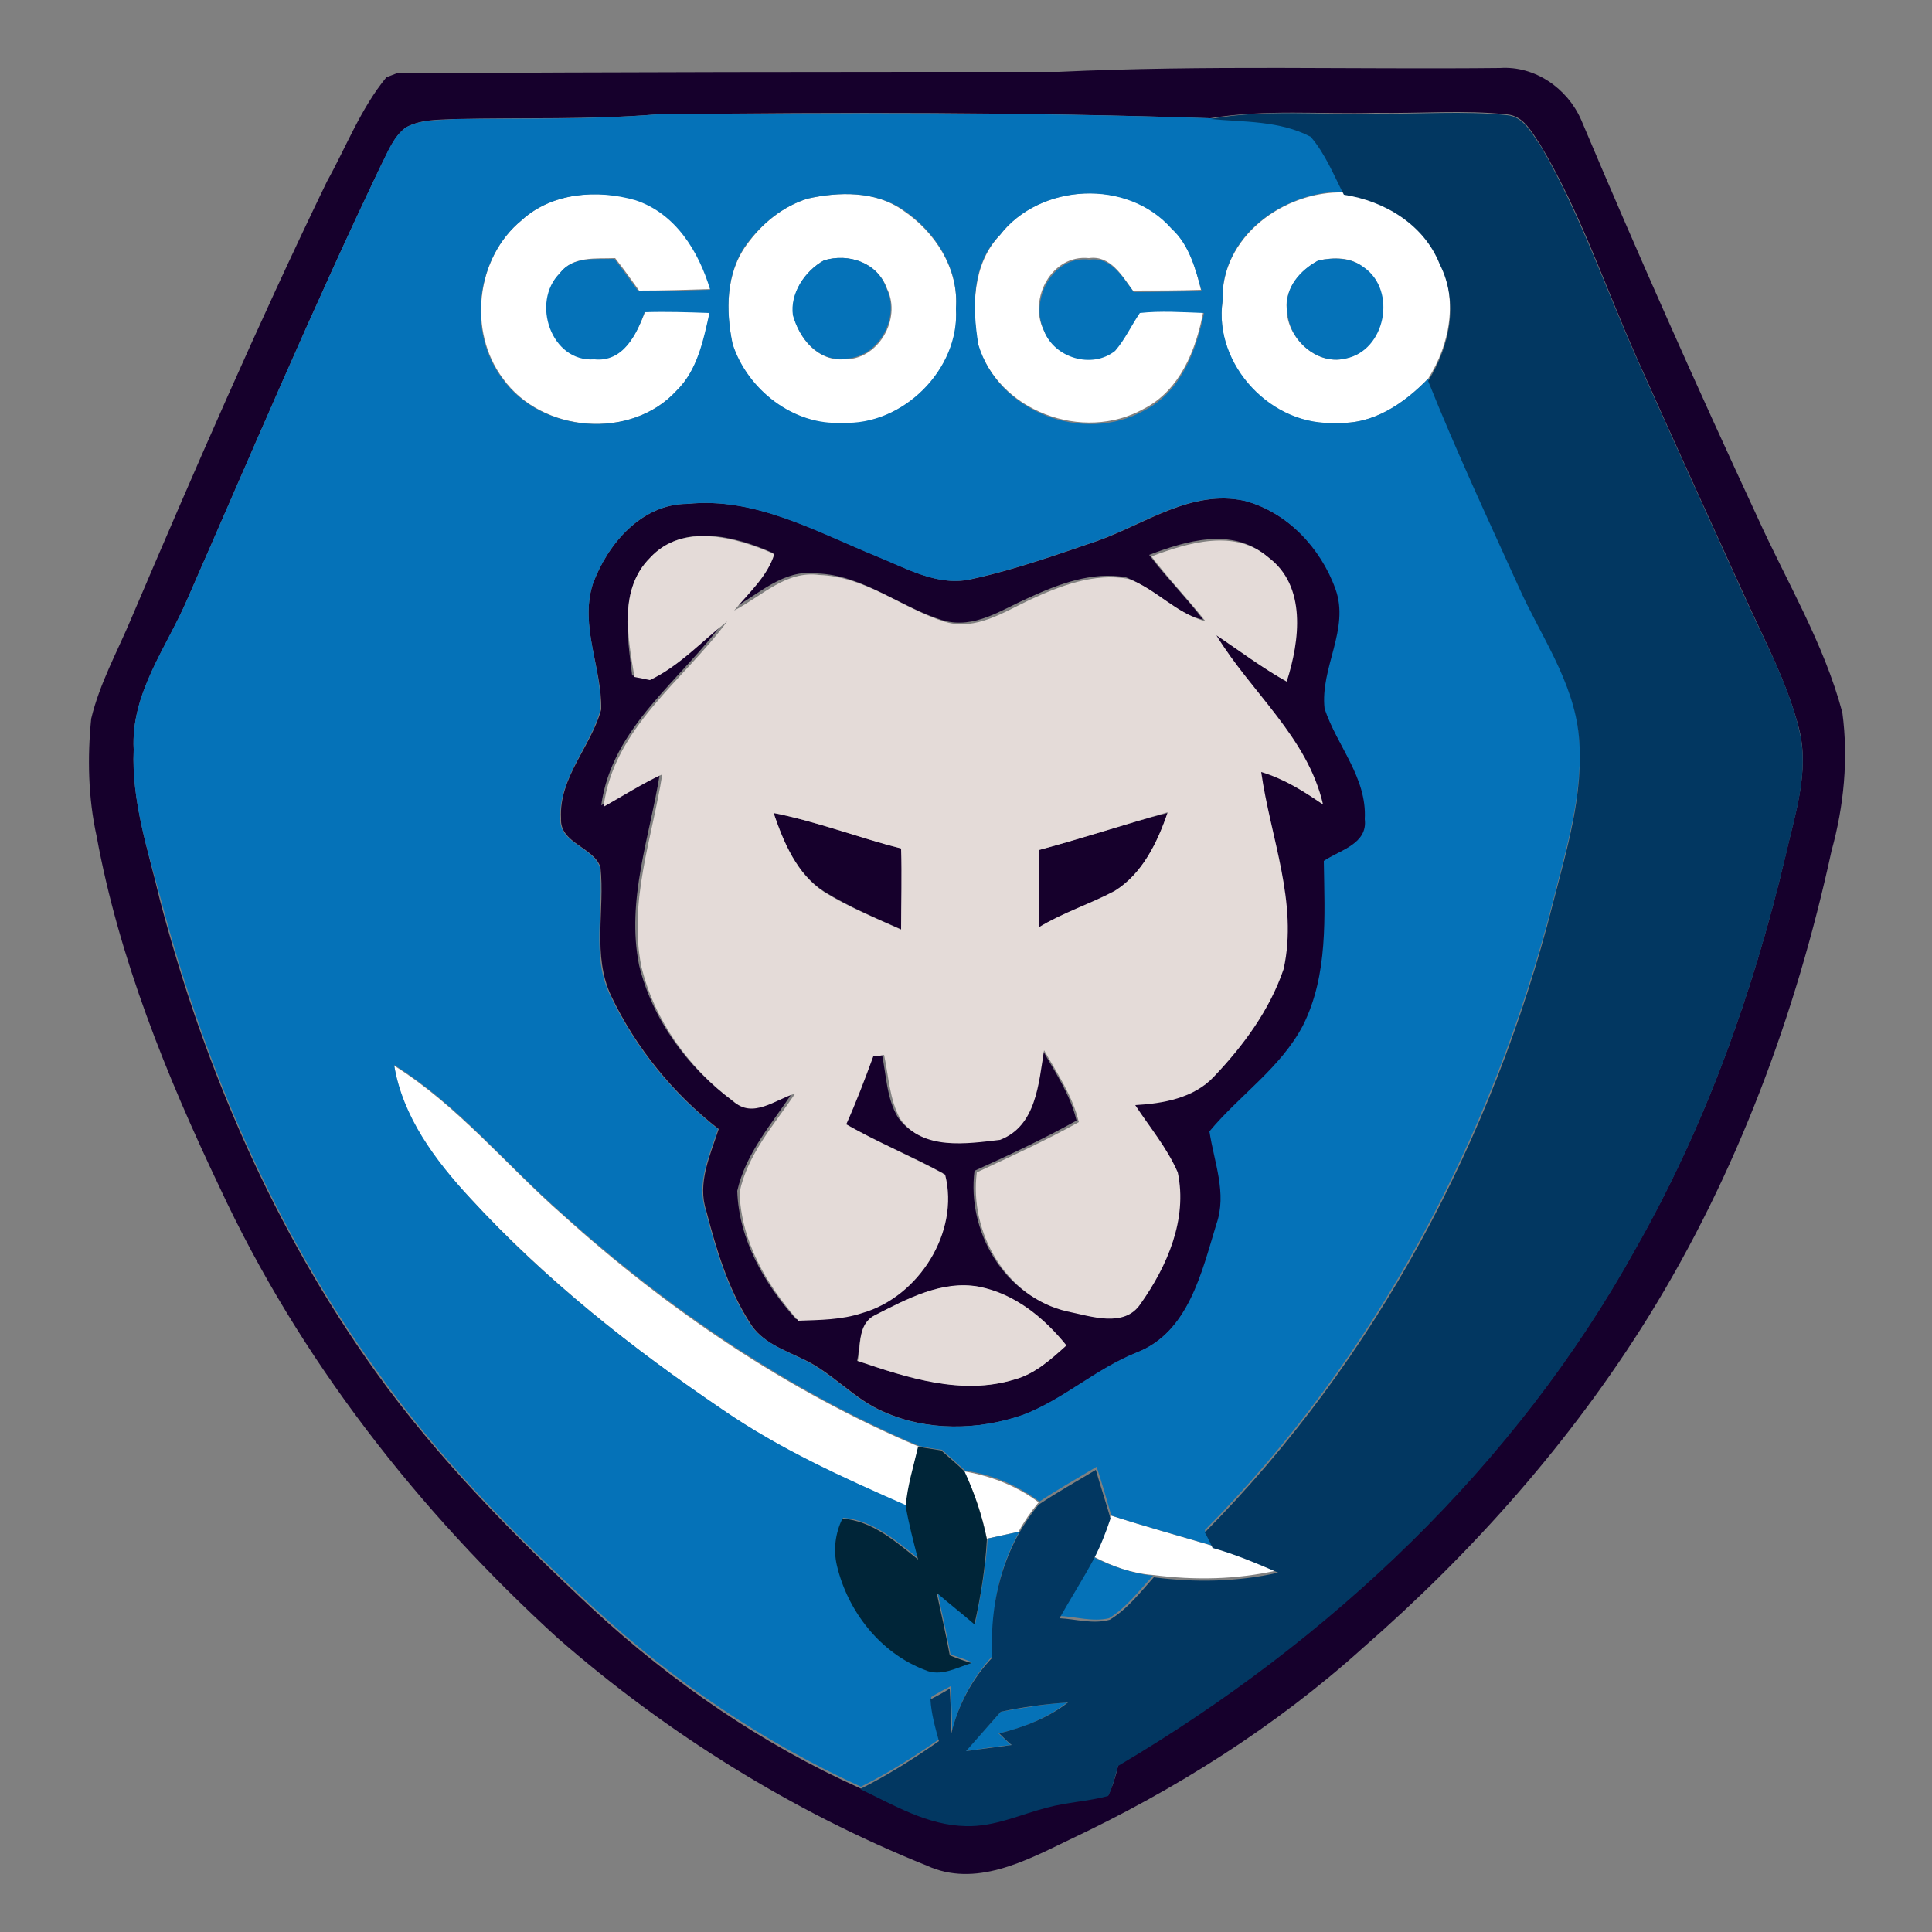 <?xml version="1.0" encoding="utf-8"?>
<!-- Generator: Adobe Illustrator 26.0.3, SVG Export Plug-In . SVG Version: 6.00 Build 0)  -->
<svg version="1.1" id="Layer_1" xmlns="http://www.w3.org/2000/svg" xmlns:xlink="http://www.w3.org/1999/xlink" x="0px" y="0px"
	 viewBox="0 0 250 250" style="enable-background:new 0 0 250 250;" xml:space="preserve">
<rect x="0" y="0" width="250" height="250" fill="#808080" stroke="none"/>
<style type="text/css">
	.st0{fill:#FFFFFF;}
	.st1{fill:#16002C;}
	.st2{fill:#0572B8;}
	.st3{fill:#023761;}
	.st4{fill:#E4DBD8;}
	.st5{fill:#002538;}
</style>
<g id="_x23_ffffffff">
	<path class="st0" d="M67.5,28.5c3.9-3.6,9.8-4,14.8-2.7c5.2,1.7,8.2,6.7,9.7,11.6c-3.1,0.1-6.2,0.2-9.3,0.2c-1-1.4-2-2.8-3.1-4.2
		c-2.5,0.1-5.4-0.3-7.1,1.9c-3.7,3.7-1.1,11.5,4.5,11.1c3.7,0.4,5.4-3.3,6.5-6.1c2.8,0,5.6,0,8.4,0.1c-0.8,3.6-1.6,7.4-4.3,10.1
		C81.7,57,70.1,56,65.1,49C60.5,42.9,61.6,33.3,67.5,28.5z"/>
	<path class="st0" d="M104.5,25.7c4.1-0.9,8.8-1,12.3,1.5c4.2,2.8,7.3,7.6,6.9,12.8c0.6,7.8-6.9,15.1-14.7,14.8
		c-6.3,0.3-12.3-4.3-14.2-10.2c-0.9-4.3-0.9-9.2,1.8-12.9C98.6,28.9,101.3,26.7,104.5,25.7 M106.6,33.7c-2.5,1.4-4.4,4.3-3.9,7.2
		c0.7,2.9,3.1,5.8,6.4,5.6c4.5,0.2,7.6-5.2,5.7-9.1C113.6,34,109.8,32.7,106.6,33.7z"/>
	<path class="st0" d="M129.4,30.4c5.1-6.7,16.5-7.3,22.1-1c2.3,2.1,3.2,5.2,3.9,8.1c-2.9,0.1-5.9,0.1-8.8,0.1
		c-1.4-1.9-2.9-4.6-5.7-4.2c-4.8-0.5-7.8,5.2-5.9,9.2c1.3,3.5,6.2,5,9.2,2.6c1.3-1.5,2-3.3,3.2-4.9c2.8-0.3,5.6,0,8.3,0
		c-0.9,4.9-3,10.2-7.7,12.6c-7.9,4.4-18.9,0.3-21.5-8.5C125.8,39.8,125.8,34.2,129.4,30.4z"/>
	<path class="st0" d="M158.2,39c-0.3-8.3,7.9-14.3,15.7-14.1c5.3,0.8,10.4,3.9,12.4,9c2.4,4.9,1.3,10.7-1.5,15.1
		c-3.1,3.2-7.1,6-11.8,5.7C164.6,55.4,157,47.3,158.2,39 M170.6,33.7c-2.2,1.2-4.4,3.6-4.1,6.3c0,3.7,3.8,7.3,7.5,6.4
		c5.2-1,6.7-8.8,2.4-11.8C174.8,33.2,172.5,33.3,170.6,33.7z"/>
	<path class="st0" d="M51,137.9c8.3,5.2,14.5,12.9,21.8,19.3c13.6,12.3,29.1,22.8,46.1,30c-0.7,2.5-1.4,5.1-1.5,7.7
		c-8.2-3.6-16.4-7.3-23.8-12.4c-11.8-8-23-16.9-32.7-27.4C56.3,150.2,52.1,144.7,51,137.9z"/>
	<path class="st0" d="M124.8,190.4c3.5,0.6,6.8,1.9,9.6,4c-1,1.2-1.9,2.5-2.6,3.8c-1.4,0.3-2.7,0.6-4.1,0.9
		C127.1,196.1,126.1,193.2,124.8,190.4z"/>
	<path class="st0" d="M143.7,196.1c4.4,1.4,8.7,2.6,13.1,3.9c2.9,0.8,5.7,2,8.5,3.2c-5.3,1.2-10.7,1.3-16.1,0.6
		c-2.7-0.2-5.3-1.1-7.7-2.4C142.4,199.8,143.2,198,143.7,196.1z"/>
</g>
<g id="_x23_16002cff">
	<path class="st1" d="M51.3,9.5c28.5-0.2,57.1-0.2,85.7-0.2c19-0.9,38.1-0.3,57.1-0.5c4.5-0.3,8.7,2.6,10.5,6.7
		c7.3,17.3,14.9,34.4,22.8,51.4c3.8,8.4,8.6,16.3,11,25.3c0.8,6,0.2,12.1-1.4,17.9c-4.6,21.2-12.3,41.9-23.7,60.3
		c-10,16.1-22.7,30.4-36.9,42.8c-11.3,10.2-24.3,18.4-38.1,24.9c-5.6,2.7-12.1,6.2-18.4,3.3c-17.4-7-33.6-17.1-47.7-29.4
		c-18.1-16.5-33.5-36.2-43.8-58.4c-6.9-14.5-13-29.6-15.9-45.4c-1.1-5-1.2-10.2-0.7-15.2c1.1-4.6,3.4-8.7,5.2-13
		C25.1,61,33.3,42.1,42.3,23.5C44.8,19,46.7,14,50,10C50.3,9.9,51,9.6,51.3,9.5 M52.5,16.5c-1.6,1.2-2.3,3.2-3.2,4.9
		c-8.8,18.4-16.8,37.3-25,56c-2.7,6.4-7.4,12.3-7,19.6c-0.3,6.7,1.9,13.1,3.4,19.5c5.7,21.7,14.8,42.7,27.9,61
		c8.1,11.3,18,21.3,28.2,30.8c10.2,9.4,21.8,17.4,34.5,23.1c4.4,2.1,8.7,4.7,13.7,4.8c3.6,0.1,7-1.5,10.5-2.4
		c2.6-0.7,5.3-0.8,7.9-1.5c0.6-1.2,1-2.6,1.3-3.9c27.4-16.2,51.4-38.8,66.9-66.8c9-15.8,15.2-33,19.4-50.7c1.2-5.4,3.2-11,1.8-16.6
		c-1.6-6.2-4.7-11.9-7.3-17.7c-4.6-10.1-9.2-20.2-13.7-30.3c-4.1-9.2-7.3-18.9-12.5-27.6c-1.1-1.6-2.1-3.7-4.3-3.9
		c-5.6-0.6-11.3-0.1-17-0.2c-7.1,0.2-14.3-0.5-21.4,0.7c-23.9-0.8-47.8-0.8-71.6-0.5c-8.7,0.7-17.3,0.4-26,0.6
		C56.8,15.5,54.5,15.4,52.5,16.5z"/>
	<path class="st1" d="M76.7,75.6C78.6,70.4,83,65.2,89,65.2c8.7-0.9,16.5,3.5,24.3,6.7c4,1.6,8.1,4.1,12.6,3
		c5.5-1.2,10.8-3.1,16.1-4.9c6.2-2.2,12.2-6.7,19.1-5.2c5.5,1.5,9.9,6.1,11.8,11.4c1.9,5.2-1.9,10.3-1.4,15.5
		c1.5,4.8,5.5,8.9,5.2,14.3c0.4,3.2-3.2,4-5.3,5.4c0.1,7.1,0.6,14.7-2.7,21.3c-2.8,5.6-8.2,9.1-12.1,13.7c0.6,4,2.3,8,0.9,12
		c-1.9,6.1-3.6,13.9-10.3,16.6c-5.3,2.1-9.5,6.1-14.8,8.1c-5.8,2-12.4,2.1-18-0.4c-3.8-1.6-6.5-4.9-10.2-6.7
		c-2.6-1.3-5.6-2.2-7.2-4.9c-2.8-4.4-4.3-9.4-5.6-14.4c-1.2-3.6,0.5-7.2,1.6-10.6c-5.9-4.6-10.7-10.5-13.9-17.2
		c-2.5-5.3-0.8-11.2-1.4-16.7c-0.9-2.6-5.3-3.1-5.1-6.3c-0.3-5.3,3.9-9.3,5.2-14.1C77.9,86.4,75,81.1,76.7,75.6 M84.1,72.2
		c-4,4-2.9,10.2-2.3,15.2c0.5,0.1,1.5,0.3,2,0.4c3.8-1.9,6.7-5.1,10-7.6c-5.6,7.8-14.6,13.8-16,24c2.6-1.3,5-3,7.6-4.2
		c-1.3,8.2-4.4,16.5-2.7,24.9c1.7,7,6.2,13.1,11.9,17.4c2.5,2.3,5.4-0.2,8-1c-2.7,4.1-6.1,7.9-7.2,12.8c0.2,6.3,3.5,12,7.6,16.6
		c2.8-0.1,5.6-0.1,8.3-1c7.4-2,12.6-10.4,10.7-17.9c-4.2-2.3-8.7-4.1-12.8-6.5c1.2-2.9,2.4-5.8,3.5-8.8c0.3-0.1,1-0.2,1.4-0.2
		c0.6,2.8,0.6,5.8,2.1,8.3c2.9,4.1,8.6,3.2,12.9,2.7c4.7-1.9,5-7.4,5.7-11.6c1.7,3,3.7,5.9,4.5,9.3c-4.3,2.4-8.8,4.5-13.2,6.5
		c-1,7.8,3.8,16.2,11.7,18c3.1,0.5,7.4,2.2,9.5-1c3.4-4.9,6.1-11,4.8-17c-1.4-3.1-3.6-5.8-5.5-8.7c3.7-0.1,7.6-0.8,10.2-3.7
		c3.8-4,7.3-8.6,9-13.9c1.8-8.6-1.7-17-2.9-25.5c2.9,0.8,5.5,2.4,8,4.2c-2.1-8.7-9.3-14.5-13.8-21.9c3,2,5.9,4.2,9.1,6
		c1.7-5.2,2.6-12.3-2.4-16.1c-4.4-3.7-10.4-1.9-15.1-0.1c2.2,2.9,4.8,5.5,7,8.4c-3.8-0.9-6.4-4.1-10-5.5c-4.4-0.8-8.8,0.9-12.7,2.7
		c-3.4,1.5-6.9,4-10.9,2.9c-5.6-1.7-10.4-5.9-16.4-6.1c-4.3-0.6-7.5,2.7-11,4.6c1.9-2.3,4.2-4.4,5.2-7.3
		C95.2,69.4,88.3,67.6,84.1,72.2 M113.2,170.2c-2.2,1.1-1.8,3.8-2.3,5.9c6.5,2.1,13.6,4.5,20.3,2.4c2.7-0.7,4.8-2.6,6.7-4.4
		c-2.9-3.5-6.7-6.6-11.3-7.6C121.9,165.7,117.4,168.1,113.2,170.2z"/>
	<path class="st1" d="M134.4,110c5.6-1.5,11.1-3.4,16.7-4.8c-1.4,3.9-3.3,7.9-6.9,10.2c-3.2,1.7-6.7,2.8-9.8,4.7
		C134.4,116.7,134.4,113.4,134.4,110z"/>
	<path class="st1" d="M100.1,105.2c5.6,1.1,11,3.2,16.6,4.6c0.1,3.5,0.1,7,0,10.5c-3.4-1.5-6.9-3-10-4.9
		C103.1,113.1,101.4,109,100.1,105.2z"/>
</g>
<g id="_x23_0572b8ff">
	<path class="st2" d="M52.5,16.5c2-1.1,4.3-0.9,6.5-1.1c8.7-0.1,17.4,0.1,26-0.6c23.9-0.2,47.8-0.3,71.6,0.5c4.3,0.4,8.9,0.2,13,2
		c1.9,2.1,3,4.9,4.3,7.5c-7.8-0.1-16,5.8-15.7,14.1c-1.2,8.3,6.4,16.4,14.8,15.8c4.6,0.3,8.7-2.5,11.8-5.7c3.7,9,7.7,17.8,11.7,26.6
		c2.8,6.3,7.1,12.2,7.8,19.3c0.7,7.5-1.6,14.7-3.4,21.9c-7.8,30.3-22.9,58.9-45,81.2c0.2,0.5,0.7,1.5,1,2c-4.4-1.3-8.8-2.5-13.1-3.9
		c-0.6-2.1-1.2-4.2-1.9-6.3c-2.5,1.5-5,2.9-7.4,4.5c-2.8-2.1-6.1-3.5-9.6-4c-1-0.9-2-1.8-3-2.7c-1-0.1-2-0.3-3-0.5
		c-16.9-7.2-32.4-17.7-46.1-30c-7.3-6.4-13.5-14.1-21.8-19.3c1.1,6.7,5.3,12.3,9.8,17.2c9.6,10.5,20.9,19.4,32.7,27.4
		c7.4,5.1,15.6,8.8,23.8,12.4c0.4,2.3,1,4.6,1.6,6.9c-2.9-2.3-5.9-5-9.8-5.3c-0.9,1.9-1.2,4.1-0.7,6.1c1.4,5.9,5.6,11.4,11.4,13.5
		c2,0.8,4.1-0.4,6-0.9c-0.7-0.3-2.1-0.8-2.8-1c-0.5-2.7-1.1-5.4-1.7-8.1c1.7,1.4,3.3,2.7,4.9,4.1c0.7-3.7,1.4-7.3,1.6-11
		c1.4-0.3,2.7-0.6,4.1-0.9c-2.8,4.9-3.7,10.5-3.4,16c-2.6,2.8-4.4,6.1-5.3,9.8c0-1.9-0.1-3.9-0.2-5.8c-0.6,0.3-1.9,1-2.5,1.4
		c0.1,1.9,0.6,3.7,1.1,5.4c-3.3,2.3-6.6,4.4-10.2,6.2c-12.7-5.8-24.3-13.7-34.5-23.1c-10.2-9.4-20.1-19.4-28.2-30.8
		c-13.2-18.3-22.2-39.3-27.9-61C19.1,110,17,103.6,17.3,97c-0.4-7.3,4.3-13.3,7-19.6c8.2-18.7,16.2-37.6,25-56
		C50.2,19.6,50.9,17.7,52.5,16.5 M67.5,28.5c-5.9,4.8-7.1,14.4-2.5,20.5c5,7,16.6,8,22.5,1.6c2.7-2.6,3.5-6.5,4.3-10.1
		c-2.8-0.1-5.6-0.2-8.4-0.1c-1,2.9-2.8,6.5-6.5,6.1c-5.6,0.4-8.2-7.4-4.5-11.1c1.7-2.3,4.7-1.8,7.1-1.9c1.1,1.4,2.1,2.8,3.1,4.2
		c3.1,0,6.2-0.1,9.3-0.2c-1.5-5-4.5-9.9-9.7-11.6C77.3,24.5,71.4,24.9,67.5,28.5 M104.5,25.7c-3.2,1-5.9,3.2-7.9,5.9
		c-2.7,3.7-2.7,8.6-1.8,12.9c1.9,5.9,7.9,10.6,14.2,10.2c7.8,0.4,15.2-6.9,14.7-14.8c0.4-5.2-2.7-10-6.9-12.8
		C113.2,24.7,108.5,24.8,104.5,25.7 M129.4,30.4c-3.7,3.7-3.6,9.3-2.8,14.2c2.6,8.8,13.7,12.9,21.5,8.5c4.7-2.4,6.7-7.7,7.7-12.6
		c-2.8-0.1-5.6-0.3-8.3,0c-1.1,1.6-1.9,3.4-3.2,4.9c-3,2.4-7.9,0.9-9.2-2.6c-1.9-4,1.1-9.8,5.9-9.2c2.8-0.4,4.3,2.3,5.7,4.2
		c2.9,0,5.9-0.1,8.8-0.1c-0.8-2.9-1.6-6-3.9-8.1C145.9,23.1,134.6,23.7,129.4,30.4 M76.7,75.6c-1.7,5.4,1.2,10.8,1,16.2
		c-1.3,4.8-5.4,8.8-5.2,14.1c-0.2,3.2,4.2,3.7,5.1,6.3c0.6,5.6-1.2,11.5,1.4,16.7c3.2,6.7,8,12.6,13.9,17.2
		c-1.1,3.4-2.8,6.9-1.6,10.6c1.3,5,2.8,10,5.6,14.4c1.6,2.6,4.6,3.6,7.2,4.9c3.7,1.8,6.4,5.1,10.2,6.7c5.6,2.5,12.2,2.4,18,0.4
		c5.3-2,9.5-6,14.8-8.1c6.7-2.6,8.4-10.4,10.3-16.6c1.4-4-0.3-8-0.9-12c3.9-4.7,9.2-8.2,12.1-13.7c3.3-6.6,2.8-14.1,2.7-21.3
		c2.1-1.4,5.7-2.2,5.3-5.4c0.3-5.4-3.6-9.5-5.2-14.3c-0.6-5.3,3.3-10.3,1.4-15.5c-1.9-5.3-6.3-10-11.8-11.4
		c-6.9-1.5-12.9,3-19.1,5.2c-5.3,1.8-10.6,3.7-16.1,4.9c-4.4,1.1-8.6-1.4-12.6-3c-7.8-3.2-15.6-7.6-24.3-6.7
		C83,65.2,78.6,70.4,76.7,75.6z"/>
	<path class="st2" d="M106.6,33.7c3.2-1,7,0.3,8.1,3.6c1.9,3.9-1.2,9.3-5.7,9.1c-3.2,0.3-5.6-2.7-6.4-5.6
		C102.2,38,104.1,35.1,106.6,33.7z"/>
	<path class="st2" d="M170.6,33.7c2-0.4,4.2-0.4,5.9,0.9c4.3,3,2.8,10.8-2.4,11.8c-3.8,0.9-7.6-2.7-7.5-6.4
		C166.2,37.2,168.3,34.9,170.6,33.7z"/>
	<path class="st2" d="M137.1,209.1c1.4-2.6,3-5.1,4.4-7.6c2.4,1.2,5,2.1,7.7,2.4c-1.8,1.9-3.4,4.1-5.7,5.5
		C141.4,209.9,139.2,209.2,137.1,209.1z"/>
	<path class="st2" d="M129.5,221.5c2.9-0.5,5.7-1,8.6-1.2c-2.6,2-5.7,3.3-8.9,4c0.5,0.5,1.1,1,1.6,1.5c-2,0.2-3.9,0.5-5.9,0.8
		C126.5,224.8,128,223.2,129.5,221.5z"/>
</g>
<g id="_x23_023761ff">
	<path class="st3" d="M156.6,15.4c7.1-1.3,14.2-0.5,21.4-0.7c5.6,0.1,11.3-0.4,17,0.2c2.2,0.2,3.2,2.4,4.3,3.9
		c5.1,8.7,8.4,18.4,12.5,27.6c4.5,10.1,9.1,20.2,13.7,30.3c2.6,5.8,5.8,11.5,7.3,17.7c1.4,5.6-0.6,11.2-1.8,16.6
		c-4.2,17.6-10.4,34.9-19.4,50.7c-15.5,28-39.5,50.6-66.9,66.8c-0.4,1.3-0.7,2.7-1.3,3.9c-2.6,0.7-5.3,0.8-7.9,1.5
		c-3.5,0.9-6.8,2.5-10.5,2.4c-5-0.1-9.3-2.7-13.7-4.8c3.6-1.8,6.9-3.9,10.2-6.2c-0.5-1.8-1-3.6-1.1-5.4c0.6-0.3,1.9-1,2.5-1.4
		c0.1,1.9,0.2,3.8,0.2,5.8c0.9-3.7,2.7-7.1,5.3-9.8c-0.3-5.6,0.7-11.1,3.4-16c0.8-1.4,1.6-2.6,2.6-3.8c2.4-1.6,4.9-3,7.4-4.5
		c0.6,2.1,1.3,4.2,1.9,6.3c-0.6,1.8-1.3,3.6-2.2,5.3c-1.4,2.6-3,5.1-4.4,7.6c2.1,0.1,4.3,0.8,6.5,0.2c2.3-1.4,3.9-3.5,5.7-5.5
		c5.4,0.7,10.8,0.6,16.1-0.6c-2.8-1.2-5.6-2.4-8.5-3.2c-0.2-0.5-0.7-1.5-1-2c22.1-22.3,37.3-50.9,45-81.2c1.8-7.1,4.1-14.4,3.4-21.9
		c-0.7-7.1-5-13-7.8-19.3c-4-8.8-8.1-17.6-11.7-26.6c2.8-4.5,4-10.2,1.5-15.1c-2-5.1-7.1-8.2-12.4-9c-1.3-2.5-2.4-5.3-4.3-7.5
		C165.6,15.6,161,15.8,156.6,15.4 M129.5,221.5c-1.5,1.7-3,3.4-4.5,5.1c2-0.3,3.9-0.5,5.9-0.8c-0.6-0.5-1.1-1-1.6-1.5
		c3.2-0.8,6.3-2,8.9-4C135.2,220.5,132.3,220.9,129.5,221.5z"/>
</g>
<g id="_x23_e4dbd8ff">
	<path class="st4" d="M84.1,72.2c4.2-4.6,11.1-2.7,16.1-0.5c-0.9,2.9-3.3,5-5.2,7.3c3.5-1.8,6.7-5.2,11-4.6
		c6.1,0.2,10.8,4.4,16.4,6.1c3.9,1.1,7.5-1.3,10.9-2.9c3.9-1.8,8.3-3.5,12.7-2.7c3.6,1.3,6.2,4.5,10,5.5c-2.3-2.9-4.8-5.5-7-8.4
		c4.8-1.8,10.8-3.6,15.1,0.1c5,3.7,4.1,10.8,2.4,16.1c-3.2-1.8-6.1-4-9.1-6c4.5,7.4,11.8,13.2,13.8,21.9c-2.5-1.7-5-3.3-8-4.2
		c1.2,8.5,4.8,16.9,2.9,25.5c-1.8,5.3-5.2,9.9-9,13.9c-2.6,2.8-6.6,3.5-10.2,3.7c1.9,2.9,4.1,5.5,5.5,8.7c1.3,6.1-1.4,12.2-4.8,17
		c-2.1,3.2-6.5,1.6-9.5,1c-7.9-1.8-12.7-10.2-11.7-18c4.5-2.1,8.9-4.1,13.2-6.5c-0.8-3.4-2.8-6.3-4.5-9.3c-0.7,4.3-1,9.8-5.7,11.6
		c-4.3,0.5-10,1.4-12.9-2.7c-1.4-2.5-1.5-5.5-2.1-8.3c-0.4,0.1-1.1,0.2-1.4,0.2c-1.1,3-2.2,5.9-3.5,8.8c4.2,2.4,8.6,4.2,12.8,6.5
		c1.9,7.4-3.4,15.8-10.7,17.9c-2.7,0.9-5.5,0.9-8.3,1c-4.1-4.6-7.4-10.3-7.6-16.6c1-4.9,4.5-8.8,7.2-12.8c-2.6,0.8-5.5,3.3-8,1
		c-5.7-4.2-10.2-10.4-11.9-17.4c-1.7-8.4,1.4-16.7,2.7-24.9c-2.6,1.2-5.1,2.8-7.6,4.2c1.3-10.2,10.3-16.3,16-24
		c-3.3,2.6-6.2,5.8-10,7.6c-0.5-0.1-1.5-0.3-2-0.4C81.2,82.3,80.1,76.2,84.1,72.2 M134.4,110c0,3.3,0,6.7,0,10
		c3.1-1.9,6.6-3,9.8-4.7c3.6-2.2,5.6-6.3,6.9-10.2C145.5,106.7,140,108.5,134.4,110 M100.1,105.2c1.3,3.8,3,7.9,6.5,10.2
		c3.2,2,6.7,3.4,10,4.9c0-3.5,0.1-7,0-10.5C111.1,108.4,105.7,106.3,100.1,105.2z"/>
	<path class="st4" d="M113.2,170.2c4.1-2.1,8.7-4.6,13.5-3.7c4.6,0.9,8.4,4,11.3,7.6c-2,1.8-4.1,3.7-6.7,4.4
		c-6.8,2.1-13.9-0.2-20.3-2.4C111.4,174.1,111,171.3,113.2,170.2z"/>
</g>
<g id="_x23_002538ff">
	<path class="st5" d="M118.8,187.2c1,0.2,2,0.3,3,0.5c1,0.9,2,1.7,3,2.7c1.3,2.8,2.3,5.8,2.9,8.8c-0.2,3.7-0.8,7.4-1.6,11
		c-1.6-1.4-3.3-2.7-4.9-4.1c0.6,2.7,1.2,5.4,1.7,8.1c0.7,0.3,2.1,0.8,2.8,1c-1.9,0.6-4,1.8-6,0.9c-5.8-2.2-10-7.6-11.4-13.5
		c-0.5-2.1-0.2-4.2,0.7-6.1c3.9,0.3,6.9,3,9.8,5.3c-0.6-2.3-1.2-4.6-1.6-6.9C117.4,192.3,118.2,189.8,118.8,187.2z"/>
</g>
</svg>
